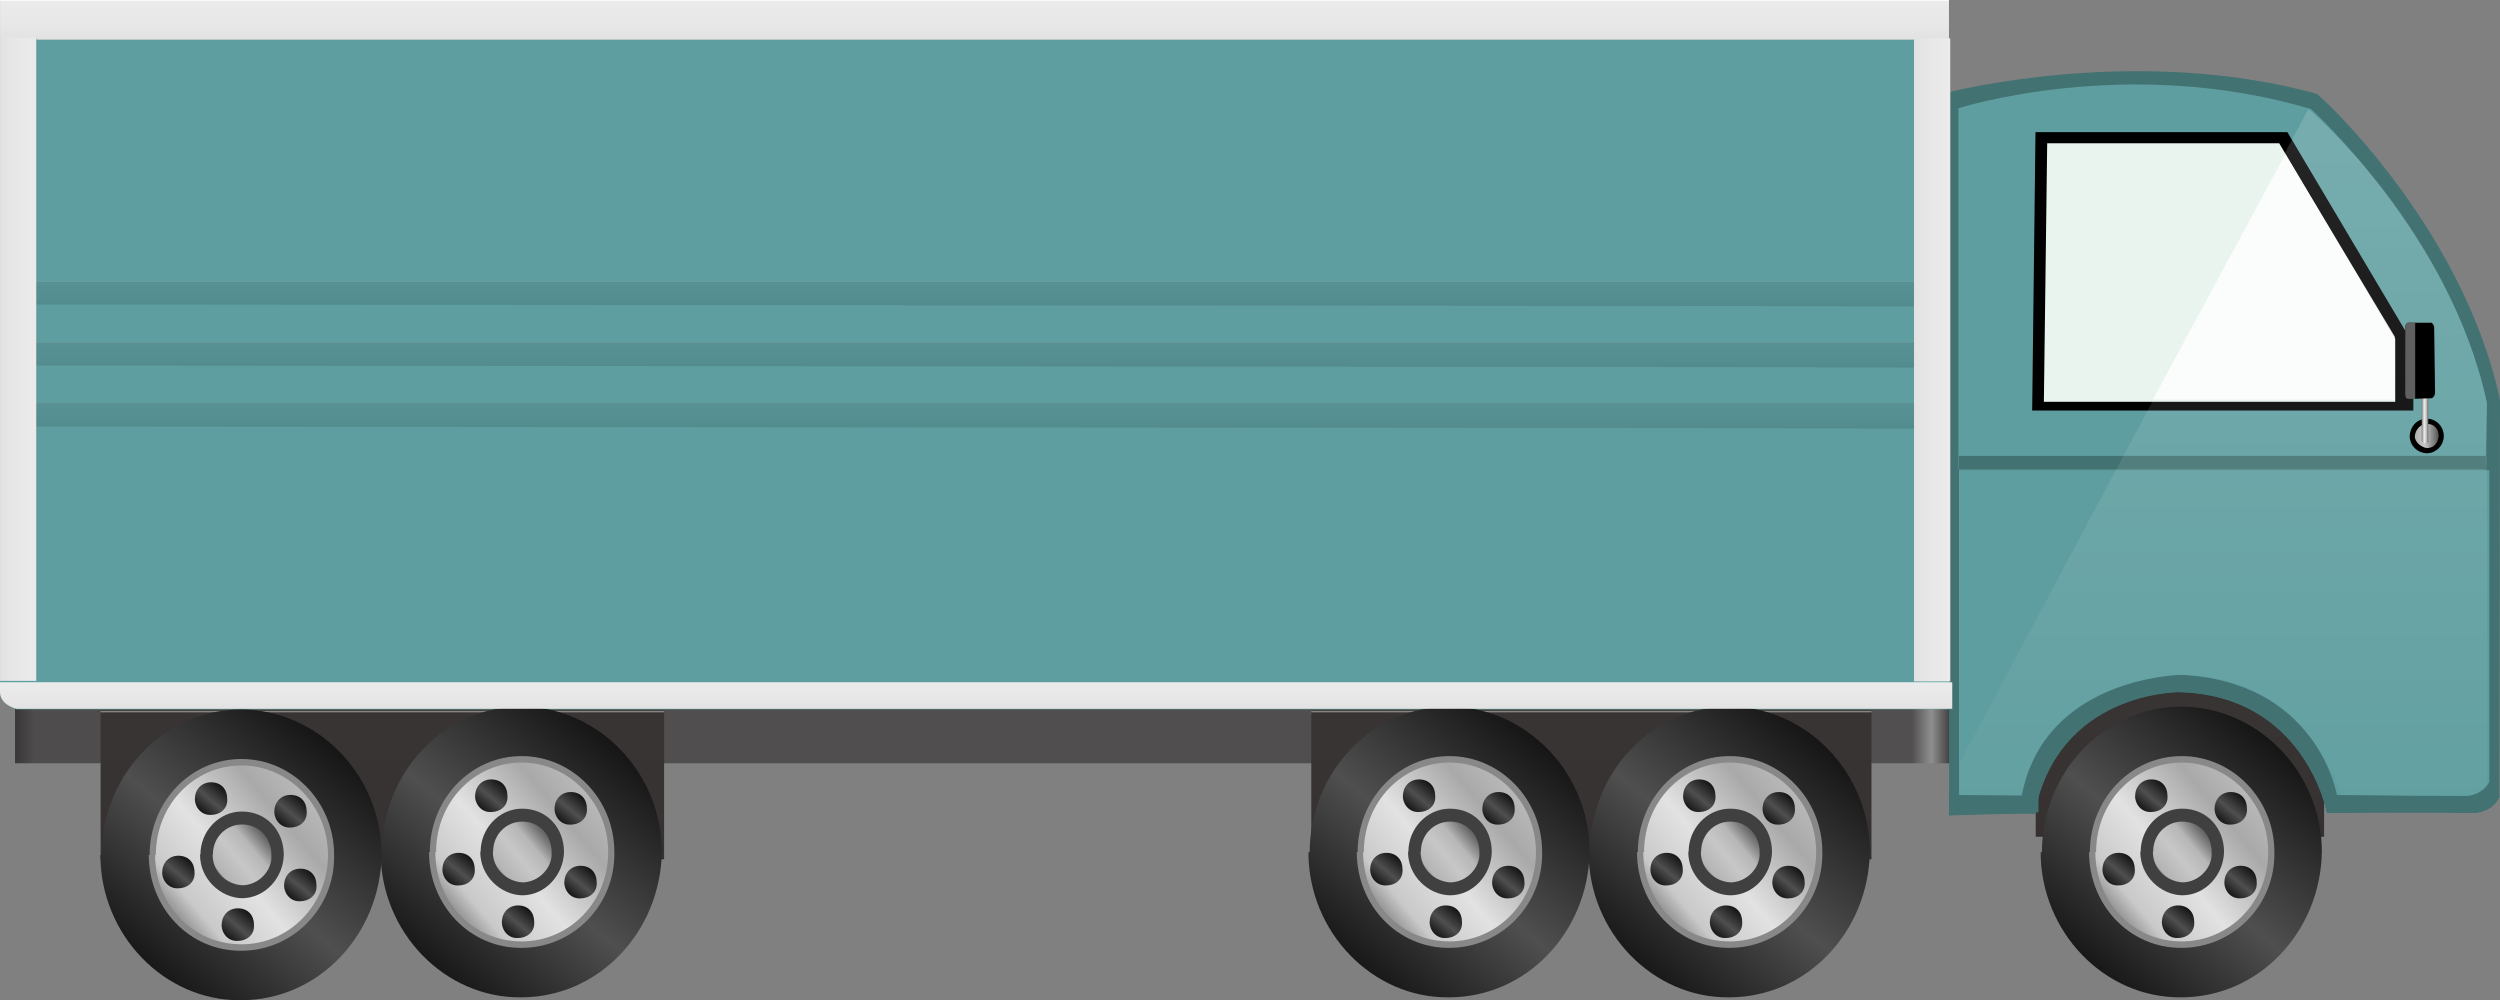 <?xml version="1.0" encoding="utf-8"?>
<!-- Generator: Adobe Illustrator 16.0.0, SVG Export Plug-In . SVG Version: 6.00 Build 0)  -->
<!DOCTYPE svg PUBLIC "-//W3C//DTD SVG 1.1//EN" "http://www.w3.org/Graphics/SVG/1.1/DTD/svg11.dtd">
<svg preserveAspectRatio="none"   version="1.1" id="图层_1" xmlns="http://www.w3.org/2000/svg" xmlns:xlink="http://www.w3.org/1999/xlink" x="0px" y="0px"
	 width="565.691px" height="226.327px" viewBox="-0.008 338.789 565.691 226.327"
	 enable-background="new -0.008 338.789 565.691 226.327" xml:space="preserve">
<rect x="-0.008" y="338.789" width="565.691" height="226.327" fill="#808080" stroke="none"/>
<g id="surface396">
	
		<linearGradient id="SVGID_1_" gradientUnits="userSpaceOnUse" x1="245.725" y1="201.307" x2="245.725" y2="156.306" gradientTransform="matrix(0.75 0 0 -0.75 308.961 645.326)">
		<stop  offset="0" style="stop-color:#292525"/>
		<stop  offset="0.01" style="stop-color:#868584"/>
		<stop  offset="0.02" style="stop-color:#383433"/>
		<stop  offset="0.64" style="stop-color:#373332"/>
		<stop  offset="0.99" style="stop-color:#363130"/>
		<stop  offset="1" style="stop-color:#252221"/>
	</linearGradient>
	<path fill="url(#SVGID_1_)" d="M460.628,494.347h65.25v33.75h-65.25V494.347z"/>
	
		<linearGradient id="SVGID_2_" gradientUnits="userSpaceOnUse" x1="786.224" y1="192.305" x2="202.225" y2="192.305" gradientTransform="matrix(0.75 0 0 -0.75 -148.274 648.977)">
		<stop  offset="0" style="stop-color:#3D3B3B"/>
		<stop  offset="0.01" style="stop-color:#908F8F"/>
		<stop  offset="0.02" style="stop-color:#514F4F"/>
		<stop  offset="0.64" style="stop-color:#504E4E"/>
		<stop  offset="0.99" style="stop-color:#4E4C4C"/>
		<stop  offset="1" style="stop-color:#383636"/>
	</linearGradient>
	<path fill="url(#SVGID_2_)" d="M3.395,498h438v13.5h-438V498z"/>
	
		<linearGradient id="SVGID_3_" gradientUnits="userSpaceOnUse" x1="287.227" y1="201.306" x2="287.227" y2="156.306" gradientTransform="matrix(0.75 0 0 -0.75 -128.908 650.432)">
		<stop  offset="0" style="stop-color:#292525"/>
		<stop  offset="0.01" style="stop-color:#868584"/>
		<stop  offset="0.02" style="stop-color:#383433"/>
		<stop  offset="0.64" style="stop-color:#373332"/>
		<stop  offset="0.99" style="stop-color:#363130"/>
		<stop  offset="1" style="stop-color:#252221"/>
	</linearGradient>
	<path fill="url(#SVGID_3_)" d="M22.762,499.453h127.5v33.75h-127.5V499.453z"/>
	<path fill="#427272" d="M441.027,359.644c0,0,42.207-10.918,83.109,0.359c0.141-0.359,33.105,29.676,41.547,69.313l-0.156,89.328
		c0,0-0.813,4.113-6.309,4.113l-32.691-0.363c0,0-5.133-26.531-33.82-27c0.07,0-27.086-0.117-32.387,27.504l-19.293,0.246V359.644z"
		/>
	<path fill="#5F9EA0" d="M441,499.289H3.75c0,0-3.75-0.934-3.75-3.93v-155.82l441-0.75V499.289z"/>
	<path fill="#5F9EA0" d="M443.14,363.285c0,0,38.172-12.23,79.793,0.191c-0.293-0.191,31.754,28.469,39.801,66.484l-0.344,15.074
		H443.14V363.285z"/>
	<path d="M460.574,368.691h57l28.5,48v15h-86.25L460.574,368.691z"/>
	<path fill="#E8F4ED" d="M463.222,371.21h52.5l26.25,44.25v14.25h-79.5L463.222,371.21z"/>
	<path fill="#427272" d="M443.23,444.937h119.25v-3H443.23V444.937z"/>
	<path fill="#427272" d="M533.226,490.296v32.25h-6.75c0,0-5.082-26.684-33.77-27.152c0.02,0.152-27.086-0.113-32.387,27.625
		l-2.844-0.473v-32.25H533.226z"/>
	<path fill="#5F9EA0" d="M563.265,445.171v70.5c0,0-1.246,3.355-6.516,3.355l-27.984-0.355c0,0-4.34-26.117-36.012-27.195
		c0.012,0.195-30.203,0.742-35.285,27.355l-14.203-0.16v-73.5H563.265z"/>
	<path fill="#427272" d="M441.007,518.824h20.25v3.75l-20.25,0.75V518.824z"/>
	<path fill="#427272" d="M525.441,518.843c0,0,1.098,3.492,1.098,3.918l34.152-0.168c0,0,3.93-0.621,4.926-3.691L525.441,518.843z"
		/>
	
		<linearGradient id="SVGID_4_" gradientUnits="userSpaceOnUse" x1="281.727" y1="201.308" x2="281.727" y2="-6.032" gradientTransform="matrix(0.75 0 0 -0.75 291.881 514.468)">
		<stop  offset="0" style="stop-color:#FFFFFF;stop-opacity:0.149"/>
		<stop  offset="1" style="stop-color:#FFFFFF;stop-opacity:0.024"/>
	</linearGradient>
	<path fill="url(#SVGID_4_)" d="M522.3,363.488c0,0,31.277,25.742,40.422,66.473l0.078,85.027c0,0-0.094,2.637-3.594,3.543
		l-29.406,0.207c0,0-7.488-26.789-36.176-27.262c0.176,0.262-30.867-0.383-36.168,27.516l-13.906-0.254v-7.5L522.3,363.488z"/>
	<path fill="#FFFFFF" fill-opacity="0.804" d="M517.121,373.695l24.75,41.25v14.25h-54.75L517.121,373.695z"/>
	<path stroke="#000000" stroke-linejoin="bevel" stroke-miterlimit="10" d="M545.742,437.773c0-2.25,1.504-3.75,3.359-3.75
		c1.891,0,3.363,1.531,3.363,3.418c0.027,1.832-1.504,3.418-3.363,3.418c-1.859-0.086-3.359-1.531-3.359-3.418V437.773z"/>
	
		<linearGradient id="SVGID_5_" gradientUnits="userSpaceOnUse" x1="202.225" y1="197.646" x2="209.422" y2="197.646" gradientTransform="matrix(0.75 0 0 -0.75 394.733 585.676)">
		<stop  offset="0" style="stop-color:#AEAEAE"/>
		<stop  offset="0.41" style="stop-color:#C9C9C9"/>
		<stop  offset="1" style="stop-color:#565656"/>
	</linearGradient>
	<path fill="url(#SVGID_5_)" d="M546.402,437.699c0-1.5,1.207-3,2.699-3c1.801,0,2.699,1.227,2.699,2.742
		c-0.148,1.758-1.207,2.742-2.699,2.742c-1.199-0.234-2.699-1.227-2.699-2.742V437.699z"/>
	
		<linearGradient id="SVGID_6_" gradientUnits="userSpaceOnUse" x1="202.226" y1="190.936" x2="204.305" y2="190.936" gradientTransform="matrix(0.75 0 0 -0.75 396.287 574.482)">
		<stop  offset="0" style="stop-color:#767676"/>
		<stop  offset="0.36" style="stop-color:#EFEFEF"/>
		<stop  offset="0.7" style="stop-color:#C0C0C0"/>
		<stop  offset="0.91" style="stop-color:#727272"/>
	</linearGradient>
	<path fill="url(#SVGID_6_)" d="M547.957,423.503h1.5v15c0,0,0.305,0.512-0.473,0.512c-1.027,0.238-1.027-0.586-1.027-0.586V423.503
		z"/>
	<path d="M544.984,411.816h5.25c0,0,0.555,0.484,0.555,1.078l0.195,14.672c0,0.75-0.488,1.34-0.844,1.34l-5.156,0.16
		c-0.75,0-0.758-0.648-0.758-1.246l0.008-15.254c0,0,0.277-0.75,0.633-0.75H544.984z"/>
	<path fill="#606060" d="M544.992,411.804h1.5v17.25h-1.5c-0.75,0-0.762-0.637-0.762-1.23l0.012-15.27c0,0,0.277-0.75,0.633-0.75
		H544.992z"/>
	
		<linearGradient id="SVGID_7_" gradientUnits="userSpaceOnUse" x1="283.431" y1="204.04" x2="205.187" y2="110.791" gradientTransform="matrix(0.75 0 0 -0.75 -65.264 649.663)">
		<stop  offset="0" style="stop-color:#000000"/>
		<stop  offset="0.53" style="stop-color:#4F4F4F"/>
		<stop  offset="1" style="stop-color:#000000"/>
	</linearGradient>
	<path fill="url(#SVGID_7_)" d="M86.406,531.683c0-18,13.957-33,31.527-33c17.223,0,31.82,14.727,31.82,32.891
		c-0.348,18.109-14.246,32.887-31.82,32.887c-17.277,0.223-31.816-14.723-31.816-32.887L86.406,531.683z"/>
	<path fill="#888889" d="M97.254,531.628c0-12,9.199-21.75,20.781-21.75c11.469,0,20.969,9.711,20.969,21.695
		c0.25,12.055-9.391,21.695-20.969,21.695c-11.781,0.109-20.969-9.715-20.969-21.695L97.254,531.628z"/>
	
		<linearGradient id="SVGID_8_" gradientUnits="userSpaceOnUse" x1="256.685" y1="198.28" x2="199.505" y2="150.3" gradientTransform="matrix(0.75 0 0 -0.75 -53.004 662.315)">
		<stop  offset="0" style="stop-color:#C8C8C8"/>
		<stop  offset="0.28" style="stop-color:#A9A9A9"/>
		<stop  offset="0.56" style="stop-color:#E2E2E2"/>
		<stop  offset="0.78" style="stop-color:#C9C9C9"/>
		<stop  offset="1" style="stop-color:#373737"/>
	</linearGradient>
	<path fill="url(#SVGID_8_)" d="M98.664,531.585c0-11.25,8.582-20.25,19.383-20.25c10.617,0,19.559,9.063,19.559,20.238
		c0.059,11.262-8.758,20.234-19.559,20.234c-11.133,0.027-19.559-9.059-19.559-20.234L98.664,531.585z"/>
	<path fill="#404040" d="M108.746,531.519c0-5.25,4.156-9.75,9.391-9.75c5.609,0,9.48,4.387,9.48,9.805
		c-0.121,5.195-4.246,9.805-9.48,9.805c-4.891-0.109-9.477-4.391-9.477-9.805L108.746,531.519z"/>
	
		<linearGradient id="SVGID_9_" gradientUnits="userSpaceOnUse" x1="220.74" y1="200.298" x2="201.292" y2="183.979" gradientTransform="matrix(0.75 0 0 -0.75 -40.093 675.672)">
		<stop  offset="0" style="stop-color:#282828"/>
		<stop  offset="0.36" style="stop-color:#B7B7B7"/>
		<stop  offset="0.57" style="stop-color:#C7C7C7"/>
		<stop  offset="0.83" style="stop-color:#B4B4B4"/>
		<stop  offset="0.9" style="stop-color:#3A3A3A"/>
	</linearGradient>
	<path fill="url(#SVGID_9_)" d="M111.574,531.445c0-3.75,2.918-6.75,6.59-6.75c3.91,0,6.648,3.078,6.648,6.879
		c0.262,3.621-2.977,6.879-6.648,6.879c-3.59-0.258-6.648-3.082-6.648-6.879L111.574,531.445z"/>
	
		<linearGradient id="SVGID_10_" gradientUnits="userSpaceOnUse" x1="211.584" y1="201.64" x2="202.693" y2="191.043" gradientTransform="matrix(0.75 0 0 -0.75 -44.16 666.13)">
		<stop  offset="0" style="stop-color:#000000"/>
		<stop  offset="0.53" style="stop-color:#4F4F4F"/>
		<stop  offset="1" style="stop-color:#000000"/>
	</linearGradient>
	<path fill="url(#SVGID_10_)" d="M107.508,518.902c0-2.25,1.617-3.75,3.641-3.75c2.359,0,3.664,1.652,3.664,3.688
		c0.195,2.313-1.641,3.688-3.664,3.688c-2.141,0.125-3.664-1.652-3.664-3.688L107.508,518.902z"/>
	
		<linearGradient id="SVGID_11_" gradientUnits="userSpaceOnUse" x1="211.584" y1="201.64" x2="202.693" y2="191.043" gradientTransform="matrix(0.75 0 0 -0.75 -38.106 694.647)">
		<stop  offset="0" style="stop-color:#000000"/>
		<stop  offset="0.53" style="stop-color:#4F4F4F"/>
		<stop  offset="1" style="stop-color:#000000"/>
	</linearGradient>
	<path fill="url(#SVGID_11_)" d="M113.563,547.417c0-2.25,1.617-3.75,3.641-3.75c2.359,0,3.664,1.652,3.664,3.688
		c0.195,2.313-1.641,3.688-3.664,3.688c-2.141,0.125-3.664-1.648-3.664-3.688L113.563,547.417z"/>
	
		<linearGradient id="SVGID_12_" gradientUnits="userSpaceOnUse" x1="211.584" y1="201.64" x2="202.693" y2="191.043" gradientTransform="matrix(0.75 0 0 -0.75 -51.558 682.745)">
		<stop  offset="0" style="stop-color:#000000"/>
		<stop  offset="0.53" style="stop-color:#4F4F4F"/>
		<stop  offset="1" style="stop-color:#000000"/>
	</linearGradient>
	<path fill="url(#SVGID_12_)" d="M100.113,535.515c0-2.25,1.613-3.75,3.637-3.75c2.363,0,3.664,1.652,3.664,3.688
		c0.199,2.313-1.641,3.691-3.664,3.691c-2.137,0.121-3.664-1.652-3.664-3.691L100.113,535.515z"/>
	
		<linearGradient id="SVGID_13_" gradientUnits="userSpaceOnUse" x1="211.583" y1="201.639" x2="202.692" y2="191.044" gradientTransform="matrix(0.75 0 0 -0.75 -26.182 668.987)">
		<stop  offset="0" style="stop-color:#000000"/>
		<stop  offset="0.53" style="stop-color:#4F4F4F"/>
		<stop  offset="1" style="stop-color:#000000"/>
	</linearGradient>
	<path fill="url(#SVGID_13_)" d="M125.488,521.757c0-2.25,1.613-3.75,3.641-3.75c2.359,0,3.664,1.652,3.664,3.688
		c0.195,2.313-1.641,3.688-3.664,3.688c-2.141,0.125-3.668-1.648-3.668-3.688L125.488,521.757z"/>
	
		<linearGradient id="SVGID_14_" gradientUnits="userSpaceOnUse" x1="211.585" y1="201.637" x2="202.695" y2="191.041" gradientTransform="matrix(0.75 0 0 -0.75 -23.967 685.672)">
		<stop  offset="0" style="stop-color:#000000"/>
		<stop  offset="0.53" style="stop-color:#4F4F4F"/>
		<stop  offset="1" style="stop-color:#000000"/>
	</linearGradient>
	<path fill="url(#SVGID_14_)" d="M127.703,538.445c0-2.25,1.613-3.75,3.637-3.75c2.363,0,3.668,1.648,3.668,3.688
		c0.195,2.313-1.641,3.688-3.668,3.688c-2.137,0.125-3.664-1.652-3.664-3.688L127.703,538.445z"/>
	
		<linearGradient id="SVGID_15_" gradientUnits="userSpaceOnUse" x1="283.43" y1="204.041" x2="205.186" y2="110.794" gradientTransform="matrix(0.75 0 0 -0.75 -128.672 650.316)">
		<stop  offset="0" style="stop-color:#000000"/>
		<stop  offset="0.53" style="stop-color:#4F4F4F"/>
		<stop  offset="1" style="stop-color:#000000"/>
	</linearGradient>
	<path fill="url(#SVGID_15_)" d="M22.996,532.335c0-18,13.957-33,31.531-33c17.219,0,31.82,14.727,31.82,32.891
		c-0.352,18.109-14.246,32.887-31.82,32.887c-17.281,0.223-31.82-14.723-31.82-32.887L22.996,532.335z"/>
	<path fill="#888889" d="M33.848,532.281c0-12,9.199-21.75,20.777-21.75c11.473,0,20.969,9.711,20.969,21.695
		c0.254,12.055-9.387,21.695-20.969,21.695c-11.777,0.109-20.969-9.715-20.969-21.695L33.848,532.281z"/>
	
		<linearGradient id="SVGID_16_" gradientUnits="userSpaceOnUse" x1="256.685" y1="198.279" x2="199.506" y2="150.3" gradientTransform="matrix(0.75 0 0 -0.75 -116.411 662.966)">
		<stop  offset="0" style="stop-color:#C8C8C8"/>
		<stop  offset="0.28" style="stop-color:#A9A9A9"/>
		<stop  offset="0.56" style="stop-color:#E2E2E2"/>
		<stop  offset="0.78" style="stop-color:#C9C9C9"/>
		<stop  offset="1" style="stop-color:#373737"/>
	</linearGradient>
	<path fill="url(#SVGID_16_)" d="M35.258,532.238c0-11.25,8.578-20.25,19.383-20.25c10.617,0,19.559,9.063,19.559,20.238
		c0.059,11.262-8.758,20.234-19.559,20.234c-11.133,0.027-19.559-9.059-19.559-20.234L35.258,532.238z"/>
	<path fill="#404040" d="M45.34,532.167c0-5.25,4.156-9.75,9.391-9.75c5.609,0,9.477,4.391,9.477,9.809
		c-0.117,5.191-4.242,9.805-9.477,9.805c-4.891-0.113-9.477-4.391-9.477-9.805L45.34,532.167z"/>
	
		<linearGradient id="SVGID_17_" gradientUnits="userSpaceOnUse" x1="220.741" y1="200.296" x2="201.292" y2="183.977" gradientTransform="matrix(0.75 0 0 -0.75 -103.501 676.324)">
		<stop  offset="0" style="stop-color:#282828"/>
		<stop  offset="0.36" style="stop-color:#B7B7B7"/>
		<stop  offset="0.57" style="stop-color:#C7C7C7"/>
		<stop  offset="0.83" style="stop-color:#B4B4B4"/>
		<stop  offset="0.9" style="stop-color:#3A3A3A"/>
	</linearGradient>
	<path fill="url(#SVGID_17_)" d="M48.168,532.097c0-3.75,2.918-6.75,6.59-6.75c3.91,0,6.648,3.078,6.648,6.879
		c0.262,3.621-2.977,6.879-6.648,6.879c-3.59-0.258-6.648-3.082-6.648-6.879L48.168,532.097z"/>
	
		<linearGradient id="SVGID_18_" gradientUnits="userSpaceOnUse" x1="211.584" y1="201.64" x2="202.692" y2="191.042" gradientTransform="matrix(0.75 0 0 -0.75 -107.567 666.782)">
		<stop  offset="0" style="stop-color:#000000"/>
		<stop  offset="0.53" style="stop-color:#4F4F4F"/>
		<stop  offset="1" style="stop-color:#000000"/>
	</linearGradient>
	<path fill="url(#SVGID_18_)" d="M44.102,519.554c0-2.25,1.617-3.75,3.641-3.75c2.359,0,3.664,1.652,3.664,3.688
		c0.195,2.313-1.641,3.688-3.664,3.688c-2.141,0.125-3.664-1.652-3.664-3.688L44.102,519.554z"/>
	
		<linearGradient id="SVGID_19_" gradientUnits="userSpaceOnUse" x1="211.584" y1="201.638" x2="202.694" y2="191.043" gradientTransform="matrix(0.75 0 0 -0.75 -101.513 695.299)">
		<stop  offset="0" style="stop-color:#000000"/>
		<stop  offset="0.53" style="stop-color:#4F4F4F"/>
		<stop  offset="1" style="stop-color:#000000"/>
	</linearGradient>
	<path fill="url(#SVGID_19_)" d="M50.156,548.07c0-2.25,1.617-3.75,3.641-3.75c2.359,0,3.664,1.652,3.664,3.688
		c0.195,2.313-1.641,3.688-3.664,3.688c-2.141,0.125-3.664-1.648-3.664-3.688L50.156,548.07z"/>
	
		<linearGradient id="SVGID_20_" gradientUnits="userSpaceOnUse" x1="211.583" y1="201.64" x2="202.691" y2="191.043" gradientTransform="matrix(0.75 0 0 -0.75 -114.965 683.397)">
		<stop  offset="0" style="stop-color:#000000"/>
		<stop  offset="0.53" style="stop-color:#4F4F4F"/>
		<stop  offset="1" style="stop-color:#000000"/>
	</linearGradient>
	<path fill="url(#SVGID_20_)" d="M36.703,536.167c0-2.25,1.617-3.75,3.641-3.75c2.359,0,3.664,1.652,3.664,3.688
		c0.195,2.313-1.641,3.688-3.664,3.688c-2.141,0.125-3.664-1.648-3.664-3.688L36.703,536.167z"/>
	
		<linearGradient id="SVGID_21_" gradientUnits="userSpaceOnUse" x1="211.583" y1="201.64" x2="202.692" y2="191.044" gradientTransform="matrix(0.75 0 0 -0.75 -89.589 669.639)">
		<stop  offset="0" style="stop-color:#000000"/>
		<stop  offset="0.53" style="stop-color:#4F4F4F"/>
		<stop  offset="1" style="stop-color:#000000"/>
	</linearGradient>
	<path fill="url(#SVGID_21_)" d="M62.078,522.41c0-2.25,1.617-3.75,3.641-3.75c2.359,0,3.664,1.652,3.664,3.688
		c0.195,2.313-1.641,3.688-3.664,3.688c-2.141,0.125-3.664-1.648-3.664-3.688L62.078,522.41z"/>
	
		<linearGradient id="SVGID_22_" gradientUnits="userSpaceOnUse" x1="211.585" y1="201.639" x2="202.694" y2="191.043" gradientTransform="matrix(0.75 0 0 -0.75 -87.375 686.323)">
		<stop  offset="0" style="stop-color:#000000"/>
		<stop  offset="0.53" style="stop-color:#4F4F4F"/>
		<stop  offset="1" style="stop-color:#000000"/>
	</linearGradient>
	<path fill="url(#SVGID_22_)" d="M64.293,539.097c0-2.25,1.617-3.75,3.641-3.75c2.359,0,3.664,1.648,3.664,3.688
		c0.195,2.313-1.641,3.688-3.664,3.688c-2.141,0.125-3.664-1.652-3.664-3.688L64.293,539.097z"/>
	
		<linearGradient id="SVGID_23_" gradientUnits="userSpaceOnUse" x1="286.724" y1="201.306" x2="286.724" y2="156.306" gradientTransform="matrix(0.75 0 0 -0.75 145.043 650.432)">
		<stop  offset="0" style="stop-color:#292525"/>
		<stop  offset="0.01" style="stop-color:#868584"/>
		<stop  offset="0.02" style="stop-color:#383433"/>
		<stop  offset="0.64" style="stop-color:#373332"/>
		<stop  offset="0.99" style="stop-color:#363130"/>
		<stop  offset="1" style="stop-color:#252221"/>
	</linearGradient>
	<path fill="url(#SVGID_23_)" d="M296.71,499.453h126.75v33.75H296.71V499.453z"/>
	
		<linearGradient id="SVGID_24_" gradientUnits="userSpaceOnUse" x1="283.431" y1="204.041" x2="205.185" y2="110.791" gradientTransform="matrix(0.75 0 0 -0.75 208.077 649.663)">
		<stop  offset="0" style="stop-color:#000000"/>
		<stop  offset="0.53" style="stop-color:#4F4F4F"/>
		<stop  offset="1" style="stop-color:#000000"/>
	</linearGradient>
	<path fill="url(#SVGID_24_)" d="M359.746,531.683c0-18,13.957-33,31.531-33c17.219,0,31.816,14.727,31.816,32.891
		c-0.348,18.109-14.246,32.887-31.816,32.887c-17.281,0.223-31.82-14.723-31.82-32.887L359.746,531.683z"/>
	<path fill="#888889" d="M370.597,531.628c0-12,9.195-21.75,20.777-21.75c11.473,0,20.969,9.711,20.969,21.695
		c0.254,12.055-9.387,21.695-20.969,21.695c-11.777,0.109-20.969-9.715-20.969-21.695L370.597,531.628z"/>
	
		<linearGradient id="SVGID_25_" gradientUnits="userSpaceOnUse" x1="256.684" y1="198.28" x2="199.503" y2="150.299" gradientTransform="matrix(0.75 0 0 -0.75 220.338 662.315)">
		<stop  offset="0" style="stop-color:#C8C8C8"/>
		<stop  offset="0.28" style="stop-color:#A9A9A9"/>
		<stop  offset="0.56" style="stop-color:#E2E2E2"/>
		<stop  offset="0.78" style="stop-color:#C9C9C9"/>
		<stop  offset="1" style="stop-color:#373737"/>
	</linearGradient>
	<path fill="url(#SVGID_25_)" d="M372.007,531.585c0-11.25,8.578-20.25,19.379-20.25c10.621,0,19.559,9.063,19.559,20.238
		c0.063,11.262-8.754,20.234-19.559,20.234c-11.129,0.027-19.559-9.059-19.559-20.234L372.007,531.585z"/>
	<path fill="#404040" d="M382.089,531.519c0-5.25,4.156-9.75,9.391-9.75c5.609,0,9.477,4.387,9.477,9.805
		c-0.117,5.195-4.242,9.805-9.477,9.805c-4.891-0.109-9.477-4.391-9.477-9.805L382.089,531.519z"/>
	
		<linearGradient id="SVGID_26_" gradientUnits="userSpaceOnUse" x1="220.738" y1="200.298" x2="201.29" y2="183.98" gradientTransform="matrix(0.75 0 0 -0.75 233.248 675.672)">
		<stop  offset="0" style="stop-color:#282828"/>
		<stop  offset="0.36" style="stop-color:#B7B7B7"/>
		<stop  offset="0.57" style="stop-color:#C7C7C7"/>
		<stop  offset="0.83" style="stop-color:#B4B4B4"/>
		<stop  offset="0.9" style="stop-color:#3A3A3A"/>
	</linearGradient>
	<path fill="url(#SVGID_26_)" d="M384.917,531.445c0-3.75,2.914-6.75,6.586-6.75c3.914,0,6.648,3.078,6.648,6.879
		c0.266,3.621-2.977,6.879-6.648,6.879c-3.586-0.258-6.648-3.082-6.648-6.879L384.917,531.445z"/>
	
		<linearGradient id="SVGID_27_" gradientUnits="userSpaceOnUse" x1="211.585" y1="201.639" x2="202.693" y2="191.042" gradientTransform="matrix(0.75 0 0 -0.75 229.181 666.13)">
		<stop  offset="0" style="stop-color:#000000"/>
		<stop  offset="0.53" style="stop-color:#4F4F4F"/>
		<stop  offset="1" style="stop-color:#000000"/>
	</linearGradient>
	<path fill="url(#SVGID_27_)" d="M380.851,518.902c0-2.25,1.617-3.75,3.641-3.75c2.359,0,3.664,1.652,3.664,3.688
		c0.195,2.313-1.641,3.688-3.664,3.688c-2.141,0.125-3.664-1.652-3.664-3.688L380.851,518.902z"/>
	
		<linearGradient id="SVGID_28_" gradientUnits="userSpaceOnUse" x1="211.582" y1="201.64" x2="202.69" y2="191.044" gradientTransform="matrix(0.75 0 0 -0.75 235.235 694.647)">
		<stop  offset="0" style="stop-color:#000000"/>
		<stop  offset="0.53" style="stop-color:#4F4F4F"/>
		<stop  offset="1" style="stop-color:#000000"/>
	</linearGradient>
	<path fill="url(#SVGID_28_)" d="M386.902,547.417c0-2.25,1.617-3.75,3.641-3.75c2.359,0,3.664,1.652,3.664,3.688
		c0.195,2.313-1.641,3.688-3.664,3.688c-2.141,0.125-3.664-1.648-3.664-3.688L386.902,547.417z"/>
	
		<linearGradient id="SVGID_29_" gradientUnits="userSpaceOnUse" x1="211.583" y1="201.64" x2="202.691" y2="191.043" gradientTransform="matrix(0.75 0 0 -0.75 221.784 682.745)">
		<stop  offset="0" style="stop-color:#000000"/>
		<stop  offset="0.53" style="stop-color:#4F4F4F"/>
		<stop  offset="1" style="stop-color:#000000"/>
	</linearGradient>
	<path fill="url(#SVGID_29_)" d="M373.453,535.515c0-2.25,1.617-3.75,3.641-3.75c2.359,0,3.664,1.652,3.664,3.688
		c0.195,2.313-1.641,3.691-3.664,3.691c-2.141,0.121-3.664-1.652-3.664-3.691L373.453,535.515z"/>
	
		<linearGradient id="SVGID_30_" gradientUnits="userSpaceOnUse" x1="211.583" y1="201.641" x2="202.689" y2="191.043" gradientTransform="matrix(0.75 0 0 -0.75 247.159 668.987)">
		<stop  offset="0" style="stop-color:#000000"/>
		<stop  offset="0.53" style="stop-color:#4F4F4F"/>
		<stop  offset="1" style="stop-color:#000000"/>
	</linearGradient>
	<path fill="url(#SVGID_30_)" d="M398.828,521.757c0-2.25,1.617-3.75,3.641-3.75c2.359,0,3.664,1.652,3.664,3.688
		c0.195,2.313-1.641,3.688-3.664,3.688c-2.141,0.125-3.664-1.648-3.664-3.688L398.828,521.757z"/>
	
		<linearGradient id="SVGID_31_" gradientUnits="userSpaceOnUse" x1="211.584" y1="201.636" x2="202.695" y2="191.042" gradientTransform="matrix(0.75 0 0 -0.75 249.374 685.672)">
		<stop  offset="0" style="stop-color:#000000"/>
		<stop  offset="0.53" style="stop-color:#4F4F4F"/>
		<stop  offset="1" style="stop-color:#000000"/>
	</linearGradient>
	<path fill="url(#SVGID_31_)" d="M401.042,538.445c0-2.25,1.617-3.75,3.641-3.75c2.359,0,3.664,1.648,3.664,3.688
		c0.195,2.313-1.641,3.688-3.664,3.688c-2.141,0.125-3.664-1.652-3.664-3.688L401.042,538.445z"/>
	
		<linearGradient id="SVGID_32_" gradientUnits="userSpaceOnUse" x1="283.431" y1="204.04" x2="205.186" y2="110.792" gradientTransform="matrix(0.75 0 0 -0.75 144.67 649.663)">
		<stop  offset="0" style="stop-color:#000000"/>
		<stop  offset="0.53" style="stop-color:#4F4F4F"/>
		<stop  offset="1" style="stop-color:#000000"/>
	</linearGradient>
	<path fill="url(#SVGID_32_)" d="M296.339,531.683c0-18,13.957-33,31.527-33c17.223,0,31.82,14.727,31.82,32.891
		c-0.348,18.109-14.246,32.887-31.82,32.887c-17.277,0.223-31.816-14.723-31.816-32.887L296.339,531.683z"/>
	<path fill="#888889" d="M307.187,531.628c0-12,9.199-21.75,20.781-21.75c11.469,0,20.969,9.711,20.969,21.695
		c0.25,12.055-9.391,21.695-20.969,21.695C316.187,553.378,307,543.554,307,531.574L307.187,531.628z"/>
	
		<linearGradient id="SVGID_33_" gradientUnits="userSpaceOnUse" x1="256.684" y1="198.28" x2="199.503" y2="150.3" gradientTransform="matrix(0.75 0 0 -0.75 156.93 662.315)">
		<stop  offset="0" style="stop-color:#C8C8C8"/>
		<stop  offset="0.28" style="stop-color:#A9A9A9"/>
		<stop  offset="0.56" style="stop-color:#E2E2E2"/>
		<stop  offset="0.78" style="stop-color:#C9C9C9"/>
		<stop  offset="1" style="stop-color:#373737"/>
	</linearGradient>
	<path fill="url(#SVGID_33_)" d="M308.597,531.585c0-11.25,8.582-20.25,19.383-20.25c10.617,0,19.559,9.063,19.559,20.238
		c0.059,11.262-8.758,20.234-19.559,20.234c-11.133,0.027-19.559-9.059-19.559-20.234L308.597,531.585z"/>
	<path fill="#404040" d="M318.679,531.519c0-5.25,4.16-9.75,9.391-9.75c5.609,0,9.48,4.387,9.48,9.805
		c-0.121,5.195-4.246,9.805-9.48,9.805c-4.891-0.109-9.477-4.391-9.477-9.805L318.679,531.519z"/>
	
		<linearGradient id="SVGID_34_" gradientUnits="userSpaceOnUse" x1="220.738" y1="200.297" x2="201.29" y2="183.979" gradientTransform="matrix(0.75 0 0 -0.75 169.841 675.672)">
		<stop  offset="0" style="stop-color:#282828"/>
		<stop  offset="0.36" style="stop-color:#B7B7B7"/>
		<stop  offset="0.57" style="stop-color:#C7C7C7"/>
		<stop  offset="0.83" style="stop-color:#B4B4B4"/>
		<stop  offset="0.9" style="stop-color:#3A3A3A"/>
	</linearGradient>
	<path fill="url(#SVGID_34_)" d="M321.507,531.445c0-3.75,2.918-6.75,6.59-6.75c3.91,0,6.648,3.078,6.648,6.879
		c0.262,3.621-2.977,6.879-6.648,6.879c-3.59-0.258-6.648-3.082-6.648-6.879L321.507,531.445z"/>
	
		<linearGradient id="SVGID_35_" gradientUnits="userSpaceOnUse" x1="211.584" y1="201.64" x2="202.692" y2="191.042" gradientTransform="matrix(0.75 0 0 -0.75 165.774 666.13)">
		<stop  offset="0" style="stop-color:#000000"/>
		<stop  offset="0.53" style="stop-color:#4F4F4F"/>
		<stop  offset="1" style="stop-color:#000000"/>
	</linearGradient>
	<path fill="url(#SVGID_35_)" d="M317.445,518.902c0-2.25,1.613-3.75,3.637-3.75c2.363,0,3.664,1.652,3.664,3.688
		c0.199,2.313-1.641,3.688-3.664,3.688c-2.137,0.125-3.664-1.652-3.664-3.688L317.445,518.902z"/>
	
		<linearGradient id="SVGID_36_" gradientUnits="userSpaceOnUse" x1="211.582" y1="201.639" x2="202.691" y2="191.043" gradientTransform="matrix(0.75 0 0 -0.75 171.828 694.647)">
		<stop  offset="0" style="stop-color:#000000"/>
		<stop  offset="0.53" style="stop-color:#4F4F4F"/>
		<stop  offset="1" style="stop-color:#000000"/>
	</linearGradient>
	<path fill="url(#SVGID_36_)" d="M323.496,547.417c0-2.25,1.617-3.75,3.641-3.75c2.359,0,3.664,1.652,3.664,3.688
		c0.195,2.313-1.641,3.688-3.664,3.688c-2.141,0.125-3.664-1.648-3.664-3.688L323.496,547.417z"/>
	
		<linearGradient id="SVGID_37_" gradientUnits="userSpaceOnUse" x1="211.583" y1="201.641" x2="202.692" y2="191.044" gradientTransform="matrix(0.75 0 0 -0.75 158.377 682.745)">
		<stop  offset="0" style="stop-color:#000000"/>
		<stop  offset="0.53" style="stop-color:#4F4F4F"/>
		<stop  offset="1" style="stop-color:#000000"/>
	</linearGradient>
	<path fill="url(#SVGID_37_)" d="M310.046,535.515c0-2.25,1.613-3.75,3.637-3.75c2.363,0,3.664,1.652,3.664,3.688
		c0.199,2.313-1.637,3.691-3.664,3.691c-2.137,0.121-3.664-1.652-3.664-3.691L310.046,535.515z"/>
	
		<linearGradient id="SVGID_38_" gradientUnits="userSpaceOnUse" x1="211.583" y1="201.64" x2="202.69" y2="191.042" gradientTransform="matrix(0.75 0 0 -0.75 183.752 668.987)">
		<stop  offset="0" style="stop-color:#000000"/>
		<stop  offset="0.53" style="stop-color:#4F4F4F"/>
		<stop  offset="1" style="stop-color:#000000"/>
	</linearGradient>
	<path fill="url(#SVGID_38_)" d="M335.421,521.757c0-2.25,1.617-3.75,3.641-3.75c2.359,0,3.664,1.652,3.664,3.688
		c0.195,2.313-1.641,3.688-3.664,3.688c-2.141,0.125-3.664-1.648-3.664-3.688L335.421,521.757z"/>
	
		<linearGradient id="SVGID_39_" gradientUnits="userSpaceOnUse" x1="211.585" y1="201.636" x2="202.695" y2="191.041" gradientTransform="matrix(0.75 0 0 -0.75 185.967 685.672)">
		<stop  offset="0" style="stop-color:#000000"/>
		<stop  offset="0.53" style="stop-color:#4F4F4F"/>
		<stop  offset="1" style="stop-color:#000000"/>
	</linearGradient>
	<path fill="url(#SVGID_39_)" d="M337.636,538.445c0-2.25,1.617-3.75,3.641-3.75c2.359,0,3.664,1.648,3.664,3.688
		c0.195,2.313-1.641,3.688-3.664,3.688c-2.141,0.125-3.664-1.652-3.664-3.688L337.636,538.445z"/>
	
		<linearGradient id="SVGID_40_" gradientUnits="userSpaceOnUse" x1="496.723" y1="201.306" x2="496.723" y2="193.306" gradientTransform="matrix(0.75 0 0 -0.75 -151.675 644.154)">
		<stop  offset="0" style="stop-color:#B5B5B5"/>
		<stop  offset="0.01" style="stop-color:#FFFFFF"/>
		<stop  offset="0.02" style="stop-color:#EBEBEB"/>
		<stop  offset="0.64" style="stop-color:#E7E7E7"/>
		<stop  offset="0.99" style="stop-color:#E2E2E2"/>
		<stop  offset="1" style="stop-color:#A8A8A8"/>
	</linearGradient>
	<path fill="url(#SVGID_40_)" d="M441.742,499.175h-438c0,0-3.75-0.824-3.75-3.816v-2.184h441.75V499.175z"/>
	
		<linearGradient id="SVGID_41_" gradientUnits="userSpaceOnUse" x1="496.224" y1="201.306" x2="496.224" y2="189.306" gradientTransform="matrix(0.75 0 0 -0.75 -151.669 489.768)">
		<stop  offset="0" style="stop-color:#B5B5B5"/>
		<stop  offset="0.01" style="stop-color:#FFFFFF"/>
		<stop  offset="0.02" style="stop-color:#EBEBEB"/>
		<stop  offset="0.64" style="stop-color:#E7E7E7"/>
		<stop  offset="0.99" style="stop-color:#E2E2E2"/>
		<stop  offset="1" style="stop-color:#A8A8A8"/>
	</linearGradient>
	<path fill="url(#SVGID_41_)" d="M441,347.789H3.75c0,0-3.75-0.273-3.75-0.438v-8.563h441V347.789z"/>
	
		<linearGradient id="SVGID_42_" gradientUnits="userSpaceOnUse" x1="487.274" y1="201.305" x2="487.274" y2="193.82" gradientTransform="matrix(0.75 0 0 -0.75 -144.8 553.431)">
		<stop  offset="0" style="stop-color:#416E70"/>
		<stop  offset="0.01" style="stop-color:#93B7B8"/>
		<stop  offset="0.02" style="stop-color:#579193"/>
		<stop  offset="0.64" style="stop-color:#558F91"/>
		<stop  offset="0.99" style="stop-color:#538B8D"/>
		<stop  offset="1" style="stop-color:#3C6668"/>
	</linearGradient>
	<path fill="url(#SVGID_42_)" d="M8.371,402.453h424.5c0.75,0,1.57,0.371,1.57,0.828l-0.07,3.672c0,0.75-0.742,1.113-1.742,1.113
		L8.371,407.703c-0.75,0-1.5-0.012-1.5-0.469v-4.031c0-0.75,0.809-0.75,1.809-0.75H8.371z"/>
	
		<linearGradient id="SVGID_43_" gradientUnits="userSpaceOnUse" x1="487.274" y1="201.306" x2="487.274" y2="193.821" gradientTransform="matrix(0.75 0 0 -0.75 -144.8 567.24)">
		<stop  offset="0" style="stop-color:#416E70"/>
		<stop  offset="0.01" style="stop-color:#93B7B8"/>
		<stop  offset="0.02" style="stop-color:#579193"/>
		<stop  offset="0.64" style="stop-color:#558F91"/>
		<stop  offset="0.99" style="stop-color:#538B8D"/>
		<stop  offset="1" style="stop-color:#3C6668"/>
	</linearGradient>
	<path fill="url(#SVGID_43_)" d="M8.371,416.261h424.5c0.75,0,1.57,0.371,1.57,0.828l-0.07,3.672c0,0.75-0.742,1.113-1.742,1.113
		L8.371,421.511c-0.75,0-1.5-0.008-1.5-0.465v-4.035c0-0.75,0.809-0.75,1.809-0.75H8.371z"/>
	
		<linearGradient id="SVGID_44_" gradientUnits="userSpaceOnUse" x1="487.274" y1="201.302" x2="487.274" y2="193.817" gradientTransform="matrix(0.75 0 0 -0.75 -144.8 581.047)">
		<stop  offset="0" style="stop-color:#416E70"/>
		<stop  offset="0.01" style="stop-color:#93B7B8"/>
		<stop  offset="0.02" style="stop-color:#579193"/>
		<stop  offset="0.64" style="stop-color:#558F91"/>
		<stop  offset="0.99" style="stop-color:#538B8D"/>
		<stop  offset="1" style="stop-color:#3C6668"/>
	</linearGradient>
	<path fill="url(#SVGID_44_)" d="M8.371,430.07h424.5c0.75,0,1.57,0.367,1.57,0.824l-0.07,3.676c0,0.75-0.742,1.113-1.742,1.113
		L8.371,435.32c-0.75,0-1.5-0.012-1.5-0.469v-4.031c0-0.75,0.809-0.75,1.809-0.75H8.371z"/>
	
		<linearGradient id="SVGID_45_" gradientUnits="userSpaceOnUse" x1="213.225" y1="104.304" x2="202.225" y2="104.304" gradientTransform="matrix(0.75 0 0 -0.75 -151.669 498.328)">
		<stop  offset="0" style="stop-color:#B5B5B5"/>
		<stop  offset="0.01" style="stop-color:#FFFFFF"/>
		<stop  offset="0.02" style="stop-color:#EBEBEB"/>
		<stop  offset="0.64" style="stop-color:#E7E7E7"/>
		<stop  offset="0.99" style="stop-color:#E2E2E2"/>
		<stop  offset="1" style="stop-color:#A8A8A8"/>
	</linearGradient>
	<path fill="url(#SVGID_45_)" d="M0,347.351h8.25v145.5H0V347.351z"/>
	
		<linearGradient id="SVGID_46_" gradientUnits="userSpaceOnUse" x1="213.222" y1="104.303" x2="202.222" y2="104.303" gradientTransform="matrix(0.75 0 0 -0.75 281.423 498.452)">
		<stop  offset="0" style="stop-color:#B5B5B5"/>
		<stop  offset="0.01" style="stop-color:#FFFFFF"/>
		<stop  offset="0.02" style="stop-color:#EBEBEB"/>
		<stop  offset="0.64" style="stop-color:#E7E7E7"/>
		<stop  offset="0.99" style="stop-color:#E2E2E2"/>
		<stop  offset="1" style="stop-color:#A8A8A8"/>
	</linearGradient>
	<path fill="url(#SVGID_46_)" d="M433.089,347.476h8.25v145.5h-8.25V347.476z"/>
	
		<linearGradient id="SVGID_47_" gradientUnits="userSpaceOnUse" x1="283.431" y1="204.04" x2="205.187" y2="110.791" gradientTransform="matrix(0.75 0 0 -0.75 310.361 649.661)">
		<stop  offset="0" style="stop-color:#000000"/>
		<stop  offset="0.53" style="stop-color:#4F4F4F"/>
		<stop  offset="1" style="stop-color:#000000"/>
	</linearGradient>
	<path fill="url(#SVGID_47_)" d="M462.031,531.683c0-18,13.957-33,31.531-33c17.219,0,31.816,14.723,31.816,32.887
		c-0.348,18.113-14.246,32.891-31.816,32.891c-17.281,0.223-31.82-14.727-31.82-32.891L462.031,531.683z"/>
	<path fill="#888889" d="M472.882,531.625c0-12,9.195-21.75,20.777-21.75c11.473,0,20.969,9.715,20.969,21.695
		c0.254,12.055-9.387,21.695-20.969,21.695c-11.777,0.109-20.969-9.711-20.969-21.695L472.882,531.625z"/>
	
		<linearGradient id="SVGID_48_" gradientUnits="userSpaceOnUse" x1="256.685" y1="198.277" x2="199.506" y2="150.298" gradientTransform="matrix(0.75 0 0 -0.75 322.622 662.312)">
		<stop  offset="0" style="stop-color:#C8C8C8"/>
		<stop  offset="0.28" style="stop-color:#A9A9A9"/>
		<stop  offset="0.56" style="stop-color:#E2E2E2"/>
		<stop  offset="0.78" style="stop-color:#C9C9C9"/>
		<stop  offset="1" style="stop-color:#373737"/>
	</linearGradient>
	<path fill="url(#SVGID_48_)" d="M474.292,531.585c0-11.25,8.578-20.25,19.379-20.25c10.621,0,19.559,9.059,19.559,20.234
		c0.063,11.266-8.758,20.238-19.559,20.238c-11.129,0.027-19.559-9.063-19.559-20.238L474.292,531.585z"/>
	<path fill="#404040" d="M484.371,531.515c0-5.25,4.16-9.75,9.395-9.75c5.605,0,9.477,4.391,9.477,9.805
		c-0.121,5.195-4.242,9.809-9.477,9.809c-4.895-0.113-9.48-4.391-9.48-9.809L484.371,531.515z"/>
	
		<linearGradient id="SVGID_49_" gradientUnits="userSpaceOnUse" x1="220.737" y1="200.299" x2="201.289" y2="183.98" gradientTransform="matrix(0.75 0 0 -0.75 335.532 675.67)">
		<stop  offset="0" style="stop-color:#282828"/>
		<stop  offset="0.36" style="stop-color:#B7B7B7"/>
		<stop  offset="0.57" style="stop-color:#C7C7C7"/>
		<stop  offset="0.83" style="stop-color:#B4B4B4"/>
		<stop  offset="0.9" style="stop-color:#3A3A3A"/>
	</linearGradient>
	<path fill="url(#SVGID_49_)" d="M487.203,531.441c0-3.75,2.914-6.75,6.586-6.75c3.914,0,6.648,3.082,6.648,6.879
		c0.266,3.621-2.977,6.879-6.648,6.879c-3.586-0.258-6.648-3.078-6.648-6.879L487.203,531.441z"/>
	
		<linearGradient id="SVGID_50_" gradientUnits="userSpaceOnUse" x1="211.583" y1="201.639" x2="202.693" y2="191.043" gradientTransform="matrix(0.75 0 0 -0.75 331.467 666.128)">
		<stop  offset="0" style="stop-color:#000000"/>
		<stop  offset="0.53" style="stop-color:#4F4F4F"/>
		<stop  offset="1" style="stop-color:#000000"/>
	</linearGradient>
	<path fill="url(#SVGID_50_)" d="M483.136,518.898c0-2.25,1.613-3.75,3.637-3.75c2.363,0,3.668,1.652,3.668,3.688
		c0.195,2.313-1.641,3.691-3.668,3.691c-2.137,0.121-3.664-1.652-3.664-3.691L483.136,518.898z"/>
	
		<linearGradient id="SVGID_51_" gradientUnits="userSpaceOnUse" x1="211.584" y1="201.638" x2="202.693" y2="191.042" gradientTransform="matrix(0.75 0 0 -0.75 337.519 694.645)">
		<stop  offset="0" style="stop-color:#000000"/>
		<stop  offset="0.53" style="stop-color:#4F4F4F"/>
		<stop  offset="1" style="stop-color:#000000"/>
	</linearGradient>
	<path fill="url(#SVGID_51_)" d="M489.187,547.417c0-2.25,1.617-3.75,3.641-3.75c2.359,0,3.664,1.652,3.664,3.688
		c0.195,2.313-1.641,3.688-3.664,3.688c-2.141,0.125-3.664-1.652-3.664-3.688L489.187,547.417z"/>
	
		<linearGradient id="SVGID_52_" gradientUnits="userSpaceOnUse" x1="211.585" y1="201.638" x2="202.694" y2="191.042" gradientTransform="matrix(0.75 0 0 -0.75 324.068 682.743)">
		<stop  offset="0" style="stop-color:#000000"/>
		<stop  offset="0.53" style="stop-color:#4F4F4F"/>
		<stop  offset="1" style="stop-color:#000000"/>
	</linearGradient>
	<path fill="url(#SVGID_52_)" d="M475.738,535.515c0-2.25,1.617-3.75,3.641-3.75c2.359,0,3.664,1.652,3.664,3.688
		c0.195,2.313-1.641,3.688-3.664,3.688c-2.141,0.125-3.664-1.652-3.664-3.688L475.738,535.515z"/>
	
		<linearGradient id="SVGID_53_" gradientUnits="userSpaceOnUse" x1="211.585" y1="201.639" x2="202.693" y2="191.041" gradientTransform="matrix(0.75 0 0 -0.75 349.444 668.985)">
		<stop  offset="0" style="stop-color:#000000"/>
		<stop  offset="0.53" style="stop-color:#4F4F4F"/>
		<stop  offset="1" style="stop-color:#000000"/>
	</linearGradient>
	<path fill="url(#SVGID_53_)" d="M501.113,521.757c0-2.25,1.617-3.75,3.641-3.75c2.359,0,3.664,1.652,3.664,3.688
		c0.195,2.313-1.641,3.688-3.664,3.688c-2.141,0.125-3.664-1.652-3.664-3.688L501.113,521.757z"/>
	
		<linearGradient id="SVGID_54_" gradientUnits="userSpaceOnUse" x1="211.583" y1="201.639" x2="202.692" y2="191.044" gradientTransform="matrix(0.75 0 0 -0.75 351.659 685.67)">
		<stop  offset="0" style="stop-color:#000000"/>
		<stop  offset="0.53" style="stop-color:#4F4F4F"/>
		<stop  offset="1" style="stop-color:#000000"/>
	</linearGradient>
	<path fill="url(#SVGID_54_)" d="M503.328,538.441c0-2.25,1.617-3.75,3.641-3.75c2.359,0,3.664,1.652,3.664,3.688
		c0.195,2.313-1.641,3.688-3.664,3.688c-2.141,0.125-3.664-1.648-3.664-3.688L503.328,538.441z"/>
</g>
</svg>
